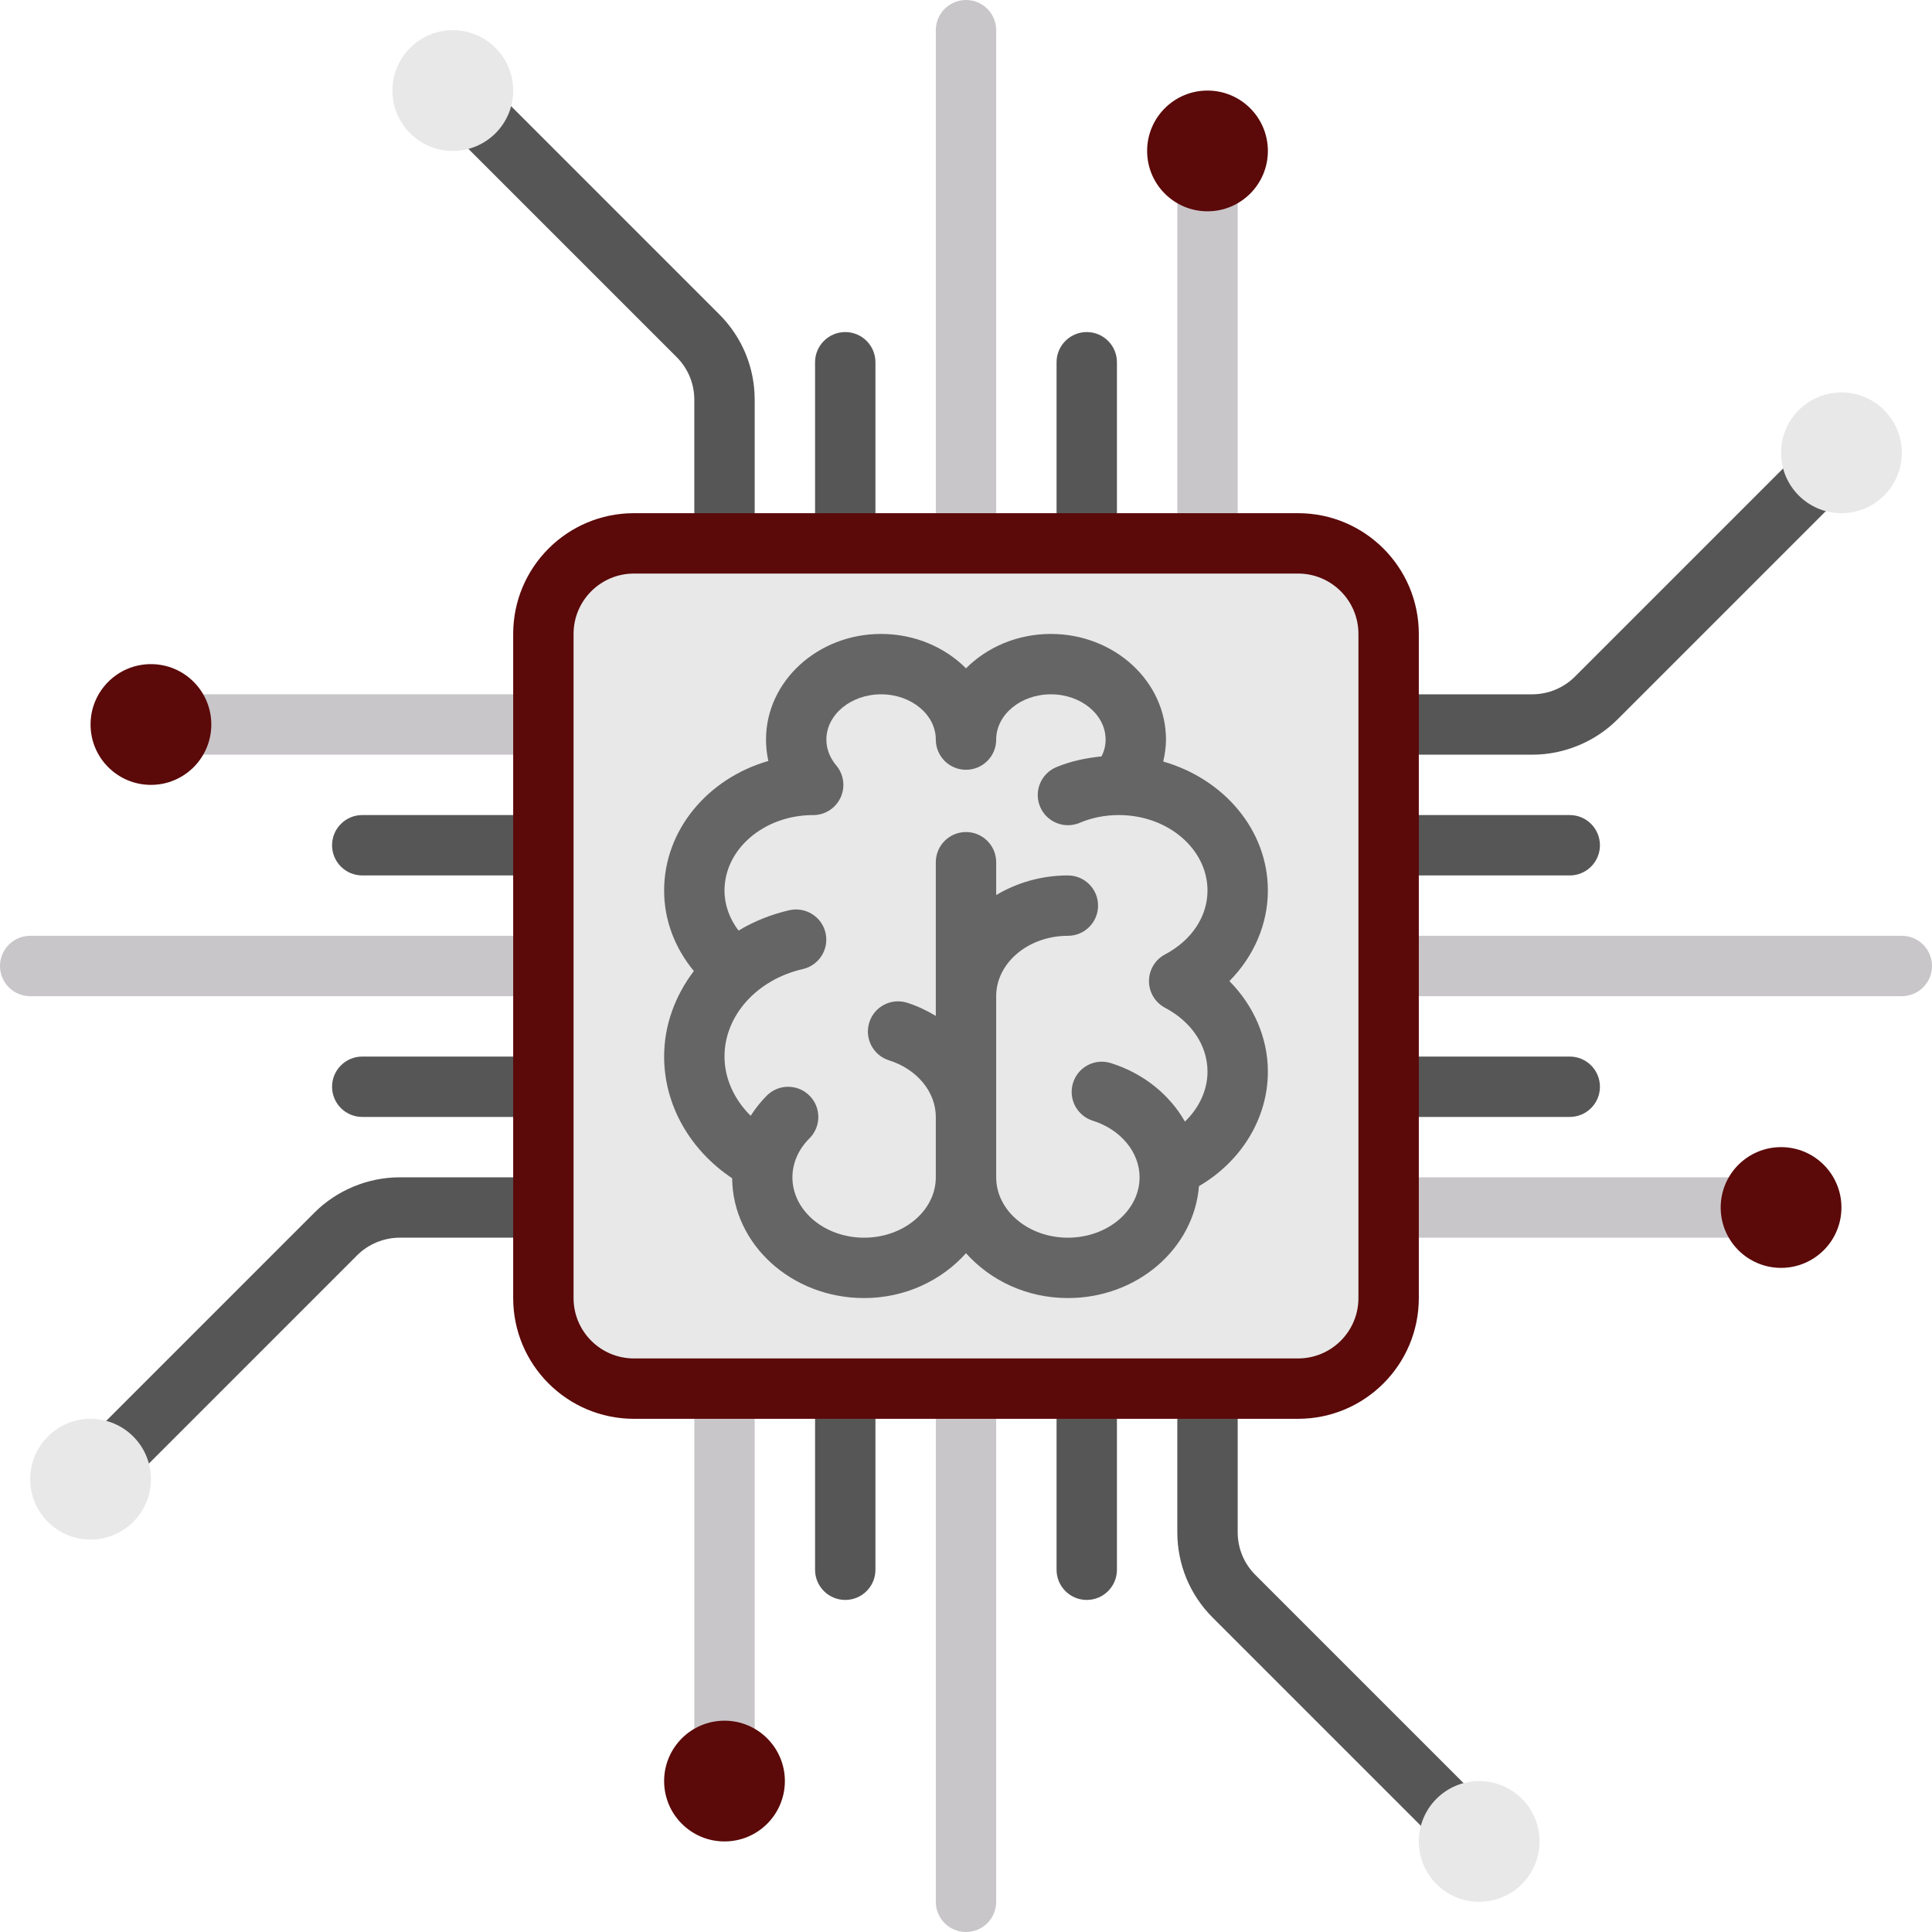 <?xml version="1.0"?>
<svg xmlns="http://www.w3.org/2000/svg" xmlns:xlink="http://www.w3.org/1999/xlink" xmlns:svgjs="http://svgjs.com/svgjs" version="1.1" width="512" height="512" x="0" y="0" viewBox="0 0 512 512" style="enable-background:new 0 0 512 512" xml:space="preserve" class=""><g>
<g xmlns="http://www.w3.org/2000/svg">
	<path style="" d="M29.656,397.656l-11.313-11.313l64.969-64.969c5.953-5.957,14.195-9.375,22.625-9.375H152v16   h-46.063c-4.211,0-8.336,1.707-11.313,4.688L29.656,397.656z" fill="#565656" data-original="#dbd9dc" class=""/>
	<path style="" d="M406.063,200H360v-16h46.063c4.211,0,8.336-1.707,11.313-4.688l64.969-64.969l11.313,11.313   l-64.969,64.969C422.734,196.582,414.492,200,406.063,200z" fill="#565656" data-original="#dbd9dc" class=""/>
	<path style="" d="M200,152h-16v-46.059c0-4.27-1.664-8.289-4.688-11.316l-64.969-64.969l11.313-11.313l64.969,64.969   c6.047,6.051,9.375,14.086,9.375,22.629V152z" fill="#565656" data-original="#dbd9dc" class=""/>
	<path style="" d="M386.344,493.656l-64.969-64.969c-6.047-6.051-9.375-14.086-9.375-22.629V360h16v46.059   c0,4.27,1.664,8.289,4.688,11.316l64.969,64.969L386.344,493.656z" fill="#565656" data-original="#dbd9dc" class=""/>
</g>
<g xmlns="http://www.w3.org/2000/svg">
	<rect x="312" y="40" style="" width="16" height="112" fill="#c9c6ca" data-original="#c9c6ca" class=""/>
	<rect x="184" y="360" style="" width="16" height="112" fill="#c9c6ca" data-original="#c9c6ca" class=""/>
	<rect x="40" y="184" style="" width="112" height="16" fill="#c9c6ca" data-original="#c9c6ca" class=""/>
	<rect x="360" y="312" style="" width="112" height="16" fill="#c9c6ca" data-original="#c9c6ca" class=""/>
</g>
<g xmlns="http://www.w3.org/2000/svg">
	<path style="" d="M280,416V96c0-4.418,3.582-8,8-8l0,0c4.418,0,8,3.582,8,8v320c0,4.418-3.582,8-8,8l0,0   C283.582,424,280,420.418,280,416z" fill="#565656" data-original="#dbd9dc" class=""/>
	<path style="" d="M216,416V96c0-4.418,3.582-8,8-8l0,0c4.418,0,8,3.582,8,8v320c0,4.418-3.582,8-8,8l0,0   C219.582,424,216,420.418,216,416z" fill="#565656" data-original="#dbd9dc" class=""/>
</g>
<path xmlns="http://www.w3.org/2000/svg" style="" d="M248,504V8c0-4.422,3.582-8,8-8s8,3.578,8,8v496c0,4.422-3.582,8-8,8S248,508.422,248,504z" fill="#c9c6ca" data-original="#c9c6ca" class=""/>
<g xmlns="http://www.w3.org/2000/svg">
	<path style="" d="M416,232H96c-4.418,0-8-3.582-8-8l0,0c0-4.418,3.582-8,8-8h320c4.418,0,8,3.582,8,8l0,0   C424,228.418,420.418,232,416,232z" fill="#565656" data-original="#dbd9dc" class=""/>
	<path style="" d="M416,296H96c-4.418,0-8-3.582-8-8l0,0c0-4.418,3.582-8,8-8h320c4.418,0,8,3.582,8,8l0,0   C424,292.418,420.418,296,416,296z" fill="#565656" data-original="#dbd9dc" class=""/>
</g>
<path xmlns="http://www.w3.org/2000/svg" style="" d="M504,264H8c-4.422,0-8-3.582-8-8s3.578-8,8-8h496c4.422,0,8,3.582,8,8S508.422,264,504,264z" fill="#c9c6ca" data-original="#c9c6ca" class=""/>
<path xmlns="http://www.w3.org/2000/svg" style="" d="M344,376H168c-17.673,0-32-14.327-32-32V168c0-17.673,14.327-32,32-32h176c17.673,0,32,14.327,32,32  v176C376,361.673,361.673,376,344,376z" fill="#5b0909" data-original="#4bd7c8" class=""/>
<path xmlns="http://www.w3.org/2000/svg" style="" d="M344,360H168c-8.837,0-16-7.163-16-16V168c0-8.837,7.163-16,16-16h176c8.837,0,16,7.163,16,16v176  C360,352.837,352.837,360,344,360z" fill="#e8e8e8" data-original="#99e9df" class=""/>
<path xmlns="http://www.w3.org/2000/svg" style="" d="M336,236c0-16.092-11.721-29.589-27.732-34.186c0.434-1.897,0.732-3.828,0.732-5.814  c0-15.438-13.68-28-30.5-28c-8.898,0-16.922,3.516-22.5,9.117c-5.578-5.602-13.602-9.117-22.5-9.117c-16.82,0-30.5,12.563-30.5,28  c0,1.926,0.211,3.82,0.617,5.664C187.625,206.27,176,219.922,176,236c0,7.839,2.816,15.194,7.878,21.335  C178.943,263.842,176,271.637,176,280c0,12.815,6.814,24.771,18.028,32.25C194.179,329.776,209.796,344,229,344  c10.925,0,20.576-4.696,27-11.891c6.424,7.194,16.075,11.891,27,11.891c18.423,0,33.407-13.126,34.742-29.666  C328.969,307.784,336,296.353,336,284c0-8.941-3.742-17.48-10.195-24C332.258,253.48,336,244.941,336,236z M308.758,267.074  C315.797,270.789,320,277.117,320,284c0,4.925-2.229,9.617-5.979,13.232c-4.051-7.116-10.948-12.773-19.622-15.498  c-4.242-1.34-8.719,1.02-10.031,5.234c-1.32,4.215,1.023,8.707,5.234,10.031c7.414,2.328,12.398,8.355,12.398,15  c0,8.824-8.523,16-19,16s-19-7.176-19-16v-48c0-8.824,8.523-16,19-16c4.422,0,8-3.582,8-8s-3.578-8-8-8  c-7.011,0-13.518,1.938-19,5.197V228.5c0-4.418-3.578-8-8-8s-8,3.582-8,8v40.723c-2.357-1.398-4.86-2.627-7.602-3.488  c-4.242-1.332-8.719,1.023-10.031,5.234c-1.32,4.215,1.023,8.707,5.234,10.031c7.414,2.328,12.398,8.355,12.398,15v16  c0,8.824-8.523,16-19,16s-19-7.176-19-16c0-3.766,1.602-7.43,4.508-10.316c3.133-3.113,3.148-8.18,0.031-11.316  c-3.117-3.133-8.18-3.152-11.313-0.035c-1.66,1.652-3.057,3.468-4.289,5.366C194.571,291.375,192,285.819,192,280  c0-10.848,8.539-20.383,20.766-23.191c4.305-0.988,7-5.281,6.008-9.586c-0.992-4.309-5.297-6.98-9.586-6.008  c-4.902,1.125-9.432,2.975-13.47,5.4c-2.4-3.163-3.718-6.813-3.718-10.615c0-10.922,10.344-19.828,23.133-19.996  c1.648,0.07,3.313-0.352,4.773-1.316c3.383-2.227,4.563-6.641,2.75-10.266c-0.32-0.637-0.719-1.219-1.172-1.734  C220.32,201.258,219,198.984,219,196c0-6.617,6.508-12,14.5-12s14.5,5.383,14.5,12c0,4.418,3.578,8,8,8s8-3.582,8-8  c0-6.617,6.508-12,14.5-12s14.5,5.383,14.5,12c0,1.744-0.464,3.216-1.07,4.448c-4.146,0.437-8.206,1.26-12.023,2.869  c-4.07,1.715-5.977,6.406-4.266,10.48c1.719,4.074,6.422,5.984,10.484,4.262c3.242-1.367,6.734-2.059,10.375-2.059  c12.961,0,23.5,8.973,23.5,20c0,6.883-4.203,13.211-11.242,16.926c-2.625,1.383-4.266,4.109-4.266,7.074  S306.133,265.691,308.758,267.074z" fill="#656565" data-original="#ccf4ef" class=""/>
<g xmlns="http://www.w3.org/2000/svg">
	<circle style="" cx="40" cy="192" r="16" fill="#5b0909" data-original="#4bd7c8" class=""/>
	<circle style="" cx="472" cy="320" r="16" fill="#5b0909" data-original="#4bd7c8" class=""/>
</g>
<g xmlns="http://www.w3.org/2000/svg">
	<circle style="" cx="24" cy="392" r="16" fill="#e8e8e8" data-original="#99e9df" class=""/>
	<circle style="" cx="488" cy="120" r="16" fill="#e8e8e8" data-original="#99e9df" class=""/>
</g>
<g xmlns="http://www.w3.org/2000/svg">
	<circle style="" cx="320" cy="40" r="16" fill="#5b0909" data-original="#4bd7c8" class=""/>
	<circle style="" cx="192" cy="472" r="16" fill="#5b0909" data-original="#4bd7c8" class=""/>
</g>
<g xmlns="http://www.w3.org/2000/svg">
	<circle style="" cx="120" cy="24" r="16" fill="#e8e8e8" data-original="#99e9df" class=""/>
	<circle style="" cx="392" cy="488" r="16" fill="#e8e8e8" data-original="#99e9df" class=""/>
</g>
<g xmlns="http://www.w3.org/2000/svg">
</g>
<g xmlns="http://www.w3.org/2000/svg">
</g>
<g xmlns="http://www.w3.org/2000/svg">
</g>
<g xmlns="http://www.w3.org/2000/svg">
</g>
<g xmlns="http://www.w3.org/2000/svg">
</g>
<g xmlns="http://www.w3.org/2000/svg">
</g>
<g xmlns="http://www.w3.org/2000/svg">
</g>
<g xmlns="http://www.w3.org/2000/svg">
</g>
<g xmlns="http://www.w3.org/2000/svg">
</g>
<g xmlns="http://www.w3.org/2000/svg">
</g>
<g xmlns="http://www.w3.org/2000/svg">
</g>
<g xmlns="http://www.w3.org/2000/svg">
</g>
<g xmlns="http://www.w3.org/2000/svg">
</g>
<g xmlns="http://www.w3.org/2000/svg">
</g>
<g xmlns="http://www.w3.org/2000/svg">
</g>
</g></svg>
